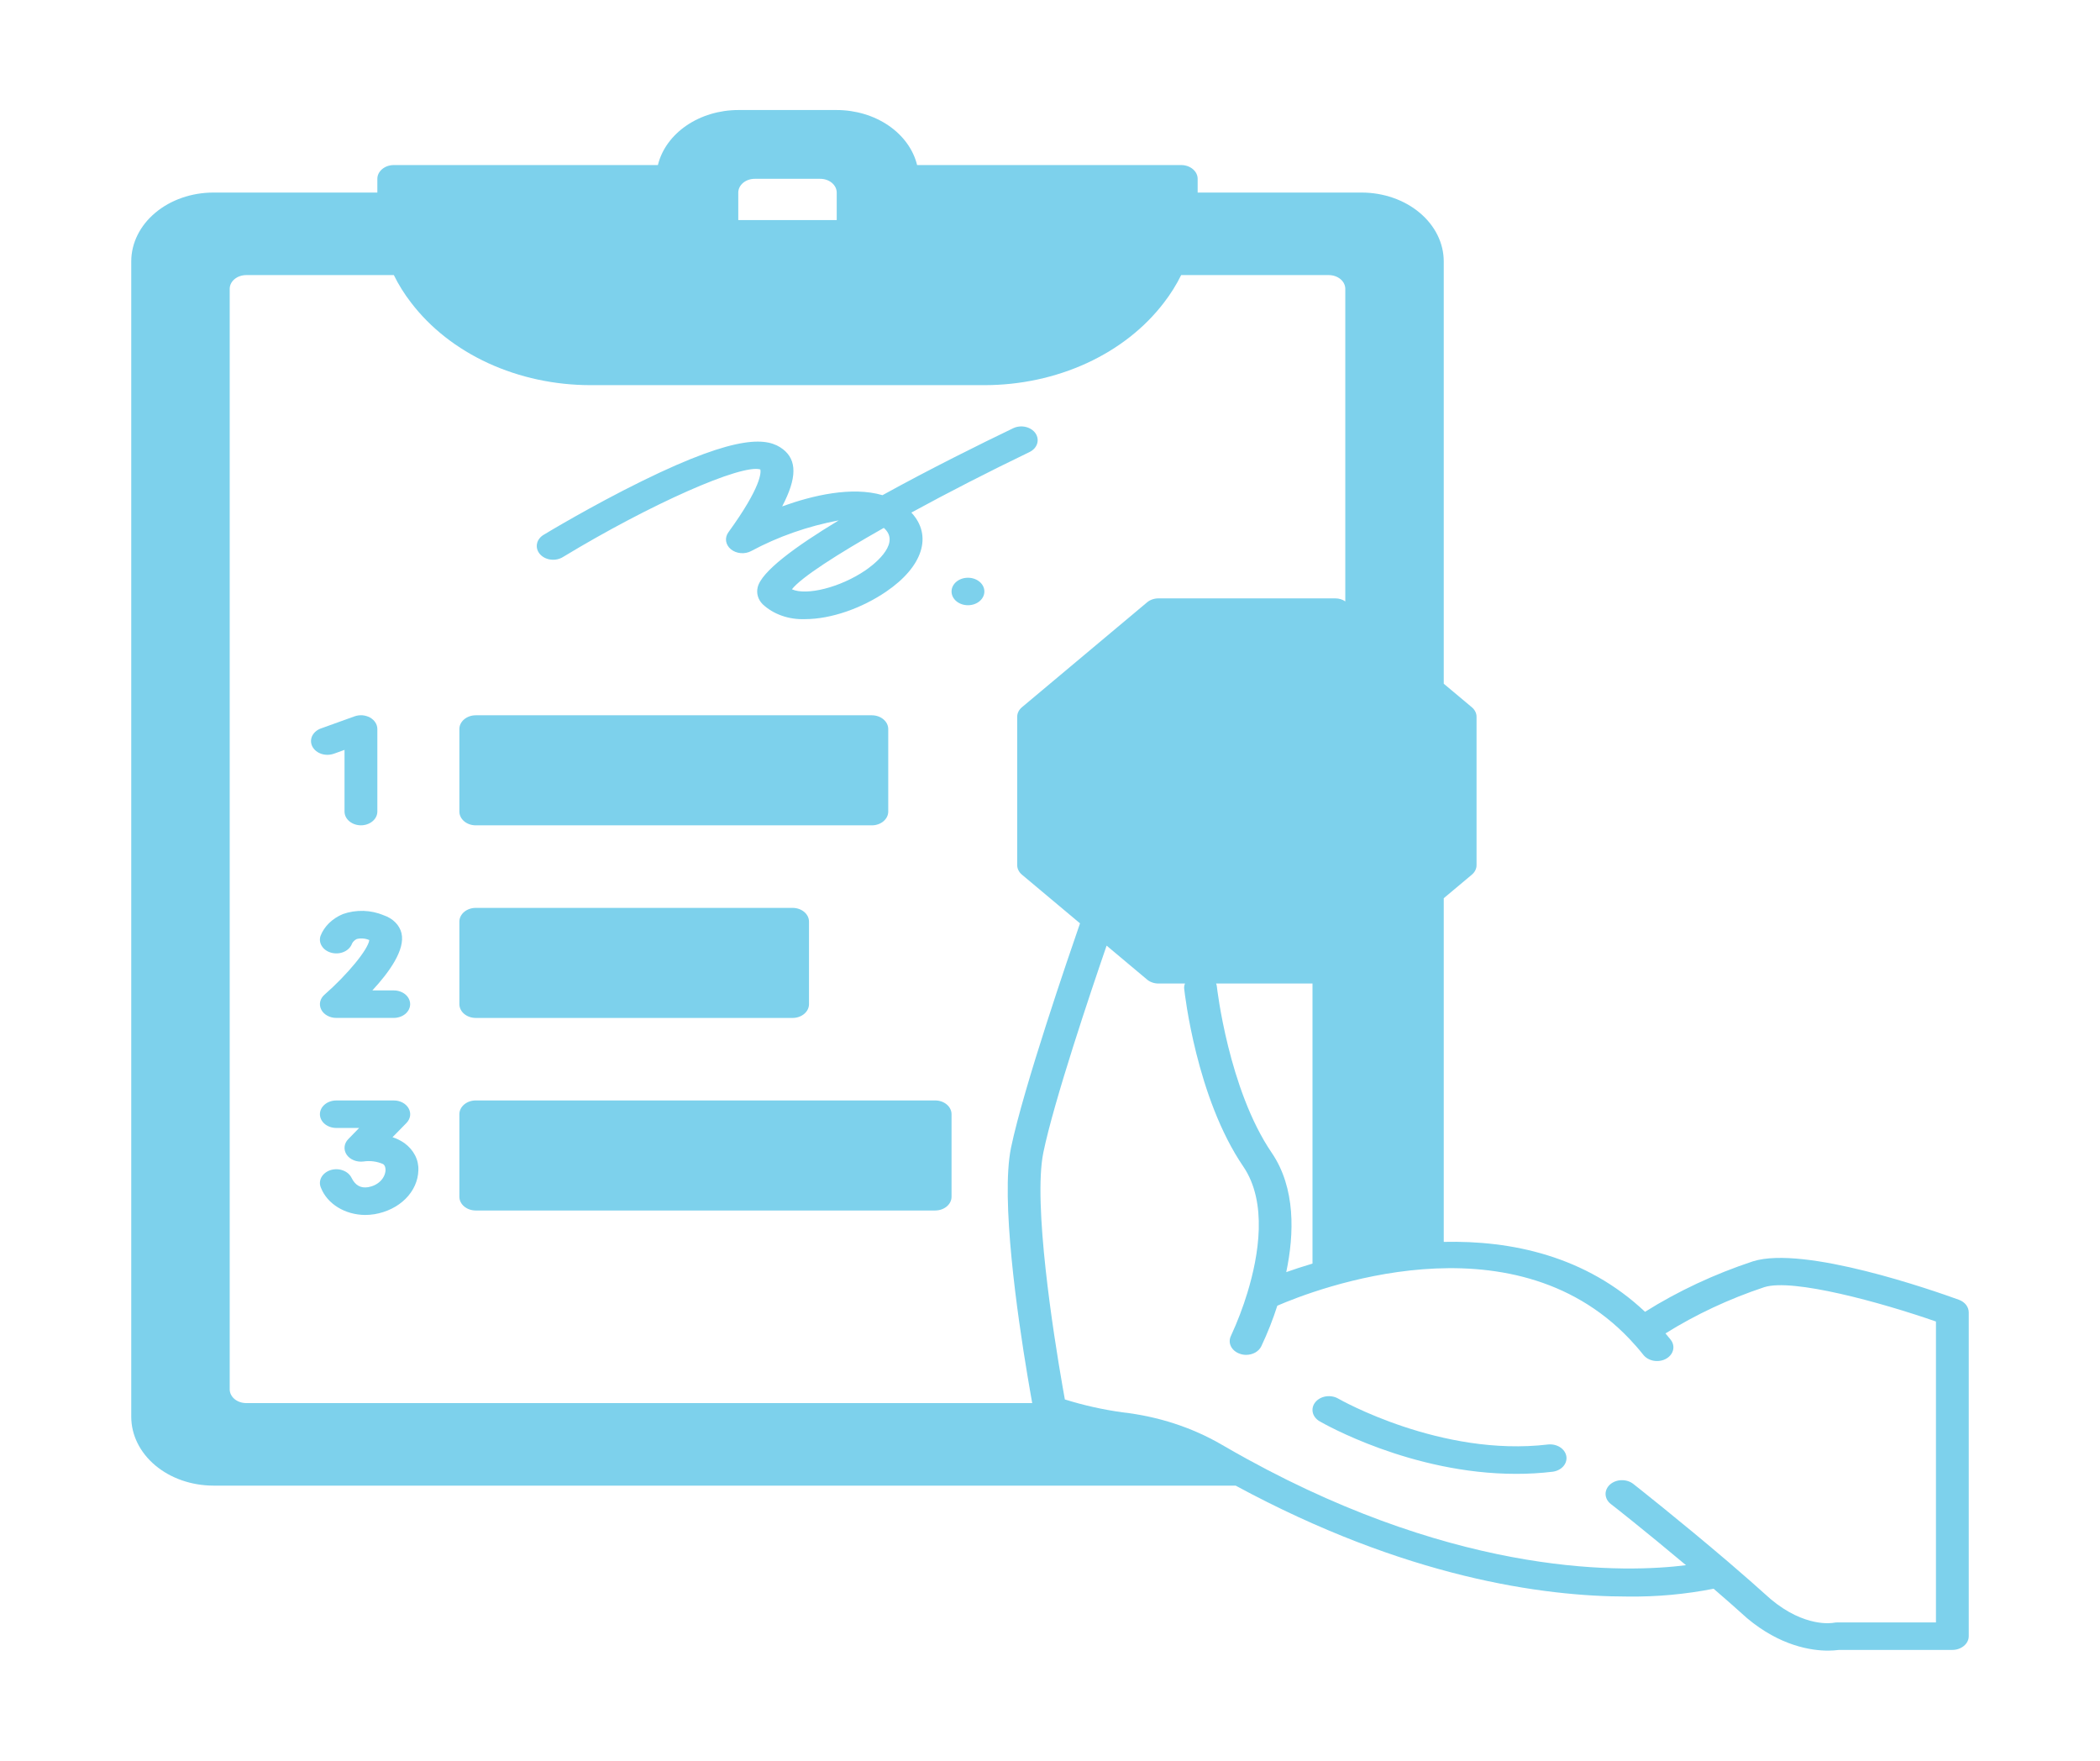 <svg width="68" height="57" viewBox="0 0 68 57" fill="none" xmlns="http://www.w3.org/2000/svg">
<g id="6643381_diet_examination_fitness_physical_statistic_icon 1">
<g id="examination-physical-statistic">
<g id="Group">
<path id="Vector" d="M63.431 42.079C62.608 41.781 58.424 40.314 56.761 40.835C55.516 41.247 54.341 41.796 53.268 42.469C51.348 40.659 48.941 40.156 46.75 40.205V29.079L47.656 28.32C47.706 28.279 47.745 28.23 47.772 28.176C47.799 28.122 47.813 28.064 47.812 28.006V23.208C47.813 23.15 47.799 23.092 47.772 23.038C47.745 22.984 47.706 22.935 47.656 22.894L46.75 22.135V8.461C46.749 7.871 46.469 7.305 45.971 6.888C45.473 6.47 44.798 6.235 44.094 6.234H38.781V5.789C38.781 5.671 38.725 5.558 38.625 5.475C38.526 5.391 38.391 5.344 38.25 5.344H29.697C29.574 4.841 29.247 4.39 28.773 4.065C28.299 3.741 27.706 3.563 27.094 3.562H23.906C23.294 3.563 22.701 3.741 22.227 4.065C21.753 4.39 21.426 4.841 21.303 5.344H12.75C12.609 5.344 12.474 5.391 12.375 5.475C12.275 5.558 12.219 5.671 12.219 5.789V6.234H6.906C6.202 6.235 5.527 6.47 5.029 6.888C4.531 7.305 4.251 7.871 4.25 8.461V45.869C4.251 46.459 4.531 47.025 5.029 47.442C5.527 47.86 6.202 48.094 6.906 48.096H40.011C45.517 51.075 49.969 51.687 52.703 51.687C53.64 51.699 54.576 51.614 55.489 51.434C55.856 51.75 56.222 52.073 56.573 52.389C57.643 53.286 58.645 53.438 59.197 53.438C59.315 53.437 59.434 53.43 59.55 53.415H63.219C63.359 53.415 63.494 53.368 63.594 53.284C63.694 53.201 63.75 53.088 63.75 52.97V42.489C63.75 42.402 63.72 42.317 63.664 42.244C63.607 42.171 63.526 42.114 63.431 42.079ZM41.18 37.321C39.78 35.268 39.406 31.968 39.403 31.937C39.4 31.904 39.392 31.872 39.379 31.841H42.5V40.908C42.181 41.002 41.897 41.097 41.65 41.184C41.91 39.946 41.956 38.461 41.18 37.321ZM33.27 44.533C33.333 44.914 33.389 45.221 33.424 45.424H7.969C7.828 45.423 7.693 45.376 7.594 45.293C7.494 45.209 7.438 45.096 7.438 44.978V9.352C7.438 9.234 7.494 9.12 7.594 9.037C7.693 8.954 7.828 8.907 7.969 8.906H12.753C12.906 9.217 13.092 9.515 13.31 9.797C13.934 10.616 14.793 11.29 15.809 11.757C16.826 12.224 17.966 12.469 19.125 12.469H31.875C33.034 12.469 34.174 12.224 35.191 11.757C36.207 11.29 37.066 10.616 37.69 9.797C37.908 9.515 38.094 9.217 38.247 8.906H43.031C43.172 8.907 43.307 8.954 43.406 9.037C43.506 9.12 43.562 9.234 43.562 9.352V19.47C43.471 19.406 43.355 19.371 43.236 19.372H37.514C37.444 19.372 37.375 19.383 37.311 19.406C37.247 19.428 37.188 19.461 37.14 19.503L33.094 22.894C33.044 22.935 33.005 22.984 32.978 23.038C32.951 23.092 32.937 23.15 32.938 23.208V28.005C32.937 28.063 32.951 28.121 32.978 28.175C33.005 28.229 33.044 28.278 33.094 28.319L34.972 29.893C34.622 30.904 33.142 35.21 32.738 37.156C32.398 38.809 32.948 42.607 33.27 44.533ZM23.906 7.125V6.234C23.907 6.116 23.963 6.003 24.062 5.92C24.162 5.836 24.297 5.789 24.438 5.789H26.562C26.703 5.789 26.838 5.836 26.938 5.92C27.037 6.003 27.093 6.116 27.094 6.234V7.125H23.906ZM62.688 52.525H59.5C59.458 52.525 59.416 52.529 59.375 52.536C59.335 52.545 58.443 52.698 57.338 51.772C56.9 51.376 56.432 50.968 55.975 50.576C54.395 49.227 52.904 48.053 52.886 48.04C52.783 47.959 52.646 47.916 52.505 47.92C52.364 47.923 52.231 47.974 52.134 48.06C52.038 48.146 51.986 48.261 51.99 48.379C51.995 48.498 52.055 48.609 52.158 48.69C52.177 48.701 53.282 49.57 54.594 50.672C52.695 50.912 47.403 51.088 40.38 47.234C40.104 47.082 39.828 46.927 39.546 46.762C38.594 46.21 37.5 45.855 36.353 45.724C35.714 45.636 35.087 45.496 34.481 45.306C34.459 45.194 34.433 45.047 34.404 44.871C34.114 43.213 33.445 38.964 33.785 37.31C34.125 35.656 35.32 32.102 35.833 30.614L37.14 31.71C37.188 31.752 37.247 31.785 37.311 31.807C37.375 31.83 37.444 31.841 37.514 31.841H38.372C38.347 31.897 38.338 31.957 38.346 32.017C38.362 32.16 38.741 35.54 40.258 37.764C41.052 38.931 40.758 40.654 40.391 41.855C40.247 42.327 40.07 42.791 39.86 43.246C39.833 43.3 39.819 43.358 39.819 43.416C39.818 43.475 39.832 43.533 39.859 43.587C39.885 43.641 39.925 43.69 39.974 43.731C40.023 43.772 40.082 43.805 40.147 43.827C40.21 43.851 40.279 43.863 40.348 43.863C40.453 43.863 40.556 43.837 40.644 43.789C40.731 43.74 40.8 43.67 40.84 43.589C41.044 43.159 41.218 42.718 41.361 42.271C42.577 41.745 48.907 39.294 52.764 43.346C52.918 43.509 53.069 43.68 53.215 43.865C53.264 43.926 53.33 43.976 53.406 44.01C53.483 44.045 53.569 44.063 53.656 44.063C53.752 44.063 53.847 44.041 53.929 44C54.011 43.958 54.079 43.899 54.124 43.828C54.169 43.757 54.191 43.676 54.186 43.596C54.181 43.516 54.151 43.438 54.097 43.371C54.041 43.302 53.986 43.235 53.93 43.168C54.915 42.553 55.992 42.049 57.133 41.67C58.055 41.38 60.897 42.16 62.688 42.783V52.525Z" fill="#7DD1EC"/>
<path id="Vector_2" d="M50.129 46.764C46.667 47.178 43.366 45.299 43.334 45.279C43.218 45.212 43.075 45.186 42.936 45.207C42.798 45.228 42.675 45.294 42.594 45.392C42.514 45.489 42.483 45.609 42.508 45.725C42.533 45.841 42.612 45.944 42.728 46.012C42.861 46.09 45.706 47.715 49.09 47.715C49.487 47.716 49.884 47.693 50.277 47.646C50.415 47.628 50.538 47.565 50.621 47.471C50.704 47.377 50.739 47.26 50.72 47.144C50.7 47.028 50.627 46.924 50.517 46.853C50.406 46.782 50.267 46.75 50.129 46.764Z" fill="#7DD1EC"/>
<path id="Vector_3" d="M33.53 14.027C33.459 13.925 33.343 13.851 33.207 13.82C33.072 13.79 32.927 13.806 32.805 13.865C31.766 14.364 30.125 15.176 28.576 16.031C27.582 15.74 26.318 16.036 25.327 16.394C25.811 15.475 25.808 14.896 25.354 14.544C24.878 14.177 23.965 14.012 20.791 15.573C19.157 16.376 17.68 17.267 17.619 17.305C17.559 17.338 17.508 17.381 17.469 17.431C17.429 17.481 17.402 17.537 17.39 17.596C17.377 17.655 17.378 17.716 17.394 17.774C17.41 17.833 17.439 17.888 17.481 17.937C17.523 17.986 17.577 18.027 17.638 18.058C17.699 18.089 17.767 18.109 17.838 18.117C17.909 18.126 17.981 18.122 18.05 18.106C18.12 18.09 18.184 18.063 18.241 18.026C21.061 16.319 24.012 15.014 24.621 15.198C24.642 15.29 24.663 15.748 23.585 17.234C23.523 17.32 23.497 17.421 23.512 17.521C23.527 17.62 23.582 17.713 23.668 17.783C23.754 17.853 23.866 17.897 23.985 17.907C24.105 17.918 24.225 17.893 24.326 17.839C25.195 17.372 26.154 17.036 27.16 16.846C25.747 17.699 24.642 18.512 24.533 19.021C24.511 19.115 24.513 19.212 24.541 19.305C24.568 19.398 24.62 19.484 24.692 19.558C24.863 19.72 25.075 19.848 25.313 19.932C25.551 20.016 25.808 20.054 26.066 20.044C26.916 20.044 27.907 19.689 28.69 19.157C29.886 18.345 30.204 17.34 29.511 16.594C30.709 15.94 32.05 15.254 33.336 14.635C33.458 14.576 33.547 14.479 33.583 14.365C33.619 14.251 33.6 14.13 33.53 14.027ZM28.021 18.466C27.2 19.024 26.111 19.289 25.643 19.078C25.941 18.695 27.102 17.947 28.619 17.09C28.637 17.105 28.654 17.121 28.669 17.139C29.155 17.653 28.215 18.334 28.021 18.466Z" fill="#7DD1EC"/>
<path id="Vector_4" d="M31.344 19.594C31.637 19.594 31.875 19.395 31.875 19.149C31.875 18.903 31.637 18.704 31.344 18.704C31.05 18.704 30.812 18.903 30.812 19.149C30.812 19.395 31.05 19.594 31.344 19.594Z" fill="#7DD1EC"/>
<path id="Vector_5" d="M30.281 35.626H15.406C15.113 35.626 14.875 35.826 14.875 36.072V38.744C14.875 38.99 15.113 39.189 15.406 39.189H30.281C30.575 39.189 30.812 38.99 30.812 38.744V36.072C30.812 35.826 30.575 35.626 30.281 35.626Z" fill="#7DD1EC"/>
<path id="Vector_6" d="M28.231 23.157H15.406C15.113 23.157 14.875 23.357 14.875 23.602V26.274C14.875 26.52 15.113 26.72 15.406 26.72H28.231C28.524 26.72 28.762 26.52 28.762 26.274V23.602C28.762 23.357 28.524 23.157 28.231 23.157Z" fill="#7DD1EC"/>
<path id="Vector_7" d="M25.665 29.392H15.406C15.113 29.392 14.875 29.591 14.875 29.837V32.509C14.875 32.755 15.113 32.955 15.406 32.955H25.665C25.958 32.955 26.196 32.755 26.196 32.509V29.837C26.196 29.591 25.958 29.392 25.665 29.392Z" fill="#7DD1EC"/>
<path id="Vector_8" d="M13.095 37.007C12.98 36.926 12.85 36.861 12.71 36.816L13.162 36.355C13.226 36.289 13.266 36.21 13.279 36.126C13.291 36.042 13.274 35.958 13.231 35.881C13.188 35.805 13.12 35.74 13.035 35.695C12.95 35.65 12.851 35.626 12.75 35.627H10.891C10.75 35.627 10.615 35.673 10.515 35.757C10.415 35.84 10.359 35.954 10.359 36.072C10.359 36.19 10.415 36.303 10.515 36.387C10.615 36.47 10.75 36.517 10.891 36.517H11.629L11.276 36.88C11.207 36.95 11.166 37.036 11.158 37.126C11.149 37.216 11.173 37.306 11.227 37.385C11.281 37.463 11.362 37.526 11.459 37.564C11.557 37.603 11.666 37.616 11.773 37.602C11.989 37.57 12.211 37.6 12.405 37.686C12.429 37.702 12.484 37.742 12.484 37.889C12.475 38.019 12.415 38.143 12.313 38.242C12.211 38.34 12.074 38.408 11.921 38.434C11.68 38.474 11.502 38.374 11.382 38.129C11.355 38.075 11.317 38.026 11.267 37.984C11.218 37.943 11.16 37.91 11.095 37.888C11.031 37.865 10.962 37.853 10.892 37.853C10.822 37.853 10.753 37.864 10.689 37.886C10.624 37.909 10.566 37.941 10.516 37.983C10.467 38.024 10.427 38.073 10.4 38.127C10.373 38.181 10.36 38.239 10.359 38.297C10.359 38.356 10.373 38.414 10.399 38.468C10.499 38.717 10.689 38.933 10.942 39.089C11.195 39.244 11.499 39.329 11.812 39.334C11.918 39.334 12.023 39.326 12.126 39.309C12.52 39.243 12.876 39.067 13.134 38.809C13.393 38.55 13.538 38.226 13.547 37.889C13.555 37.723 13.519 37.557 13.441 37.405C13.362 37.252 13.245 37.116 13.095 37.007Z" fill="#7DD1EC"/>
<path id="Vector_9" d="M11.098 29.594C10.929 29.666 10.779 29.765 10.655 29.885C10.533 30.005 10.439 30.145 10.38 30.296C10.361 30.352 10.355 30.411 10.362 30.469C10.37 30.527 10.391 30.583 10.425 30.634C10.458 30.686 10.504 30.731 10.558 30.768C10.612 30.804 10.675 30.831 10.742 30.848C10.809 30.864 10.879 30.869 10.948 30.863C11.018 30.857 11.085 30.839 11.146 30.811C11.207 30.783 11.261 30.745 11.305 30.699C11.348 30.654 11.381 30.601 11.4 30.545C11.431 30.484 11.484 30.434 11.552 30.4C11.687 30.367 11.833 30.379 11.958 30.434C11.924 30.73 11.265 31.538 10.508 32.202C10.436 32.264 10.387 32.344 10.368 32.429C10.349 32.515 10.361 32.604 10.402 32.684C10.442 32.765 10.511 32.833 10.598 32.881C10.684 32.929 10.786 32.955 10.89 32.954H12.75C12.891 32.954 13.026 32.907 13.126 32.824C13.225 32.74 13.281 32.627 13.281 32.509C13.281 32.391 13.225 32.278 13.126 32.194C13.026 32.111 12.891 32.064 12.75 32.064H12.057C12.601 31.478 13.13 30.745 13 30.209C12.969 30.08 12.9 29.96 12.8 29.86C12.7 29.759 12.571 29.681 12.426 29.632C12.221 29.545 11.996 29.496 11.767 29.489C11.537 29.483 11.309 29.519 11.098 29.594Z" fill="#7DD1EC"/>
<path id="Vector_10" d="M10.835 24.393L11.156 24.277V26.273C11.156 26.392 11.212 26.505 11.312 26.588C11.412 26.672 11.547 26.719 11.688 26.719C11.828 26.719 11.963 26.672 12.063 26.588C12.163 26.505 12.219 26.392 12.219 26.273V23.602C12.219 23.528 12.197 23.455 12.155 23.39C12.114 23.325 12.053 23.27 11.98 23.229C11.906 23.189 11.822 23.164 11.735 23.157C11.647 23.151 11.559 23.163 11.478 23.192L10.415 23.575C10.348 23.596 10.287 23.628 10.235 23.67C10.183 23.712 10.142 23.762 10.113 23.817C10.085 23.873 10.071 23.932 10.071 23.993C10.071 24.053 10.086 24.112 10.114 24.168C10.143 24.223 10.184 24.273 10.236 24.314C10.288 24.356 10.35 24.388 10.417 24.409C10.485 24.43 10.556 24.439 10.628 24.436C10.7 24.433 10.77 24.418 10.835 24.392V24.393Z" fill="#7DD1EC"/>
</g>
</g>
</g>
</svg>
